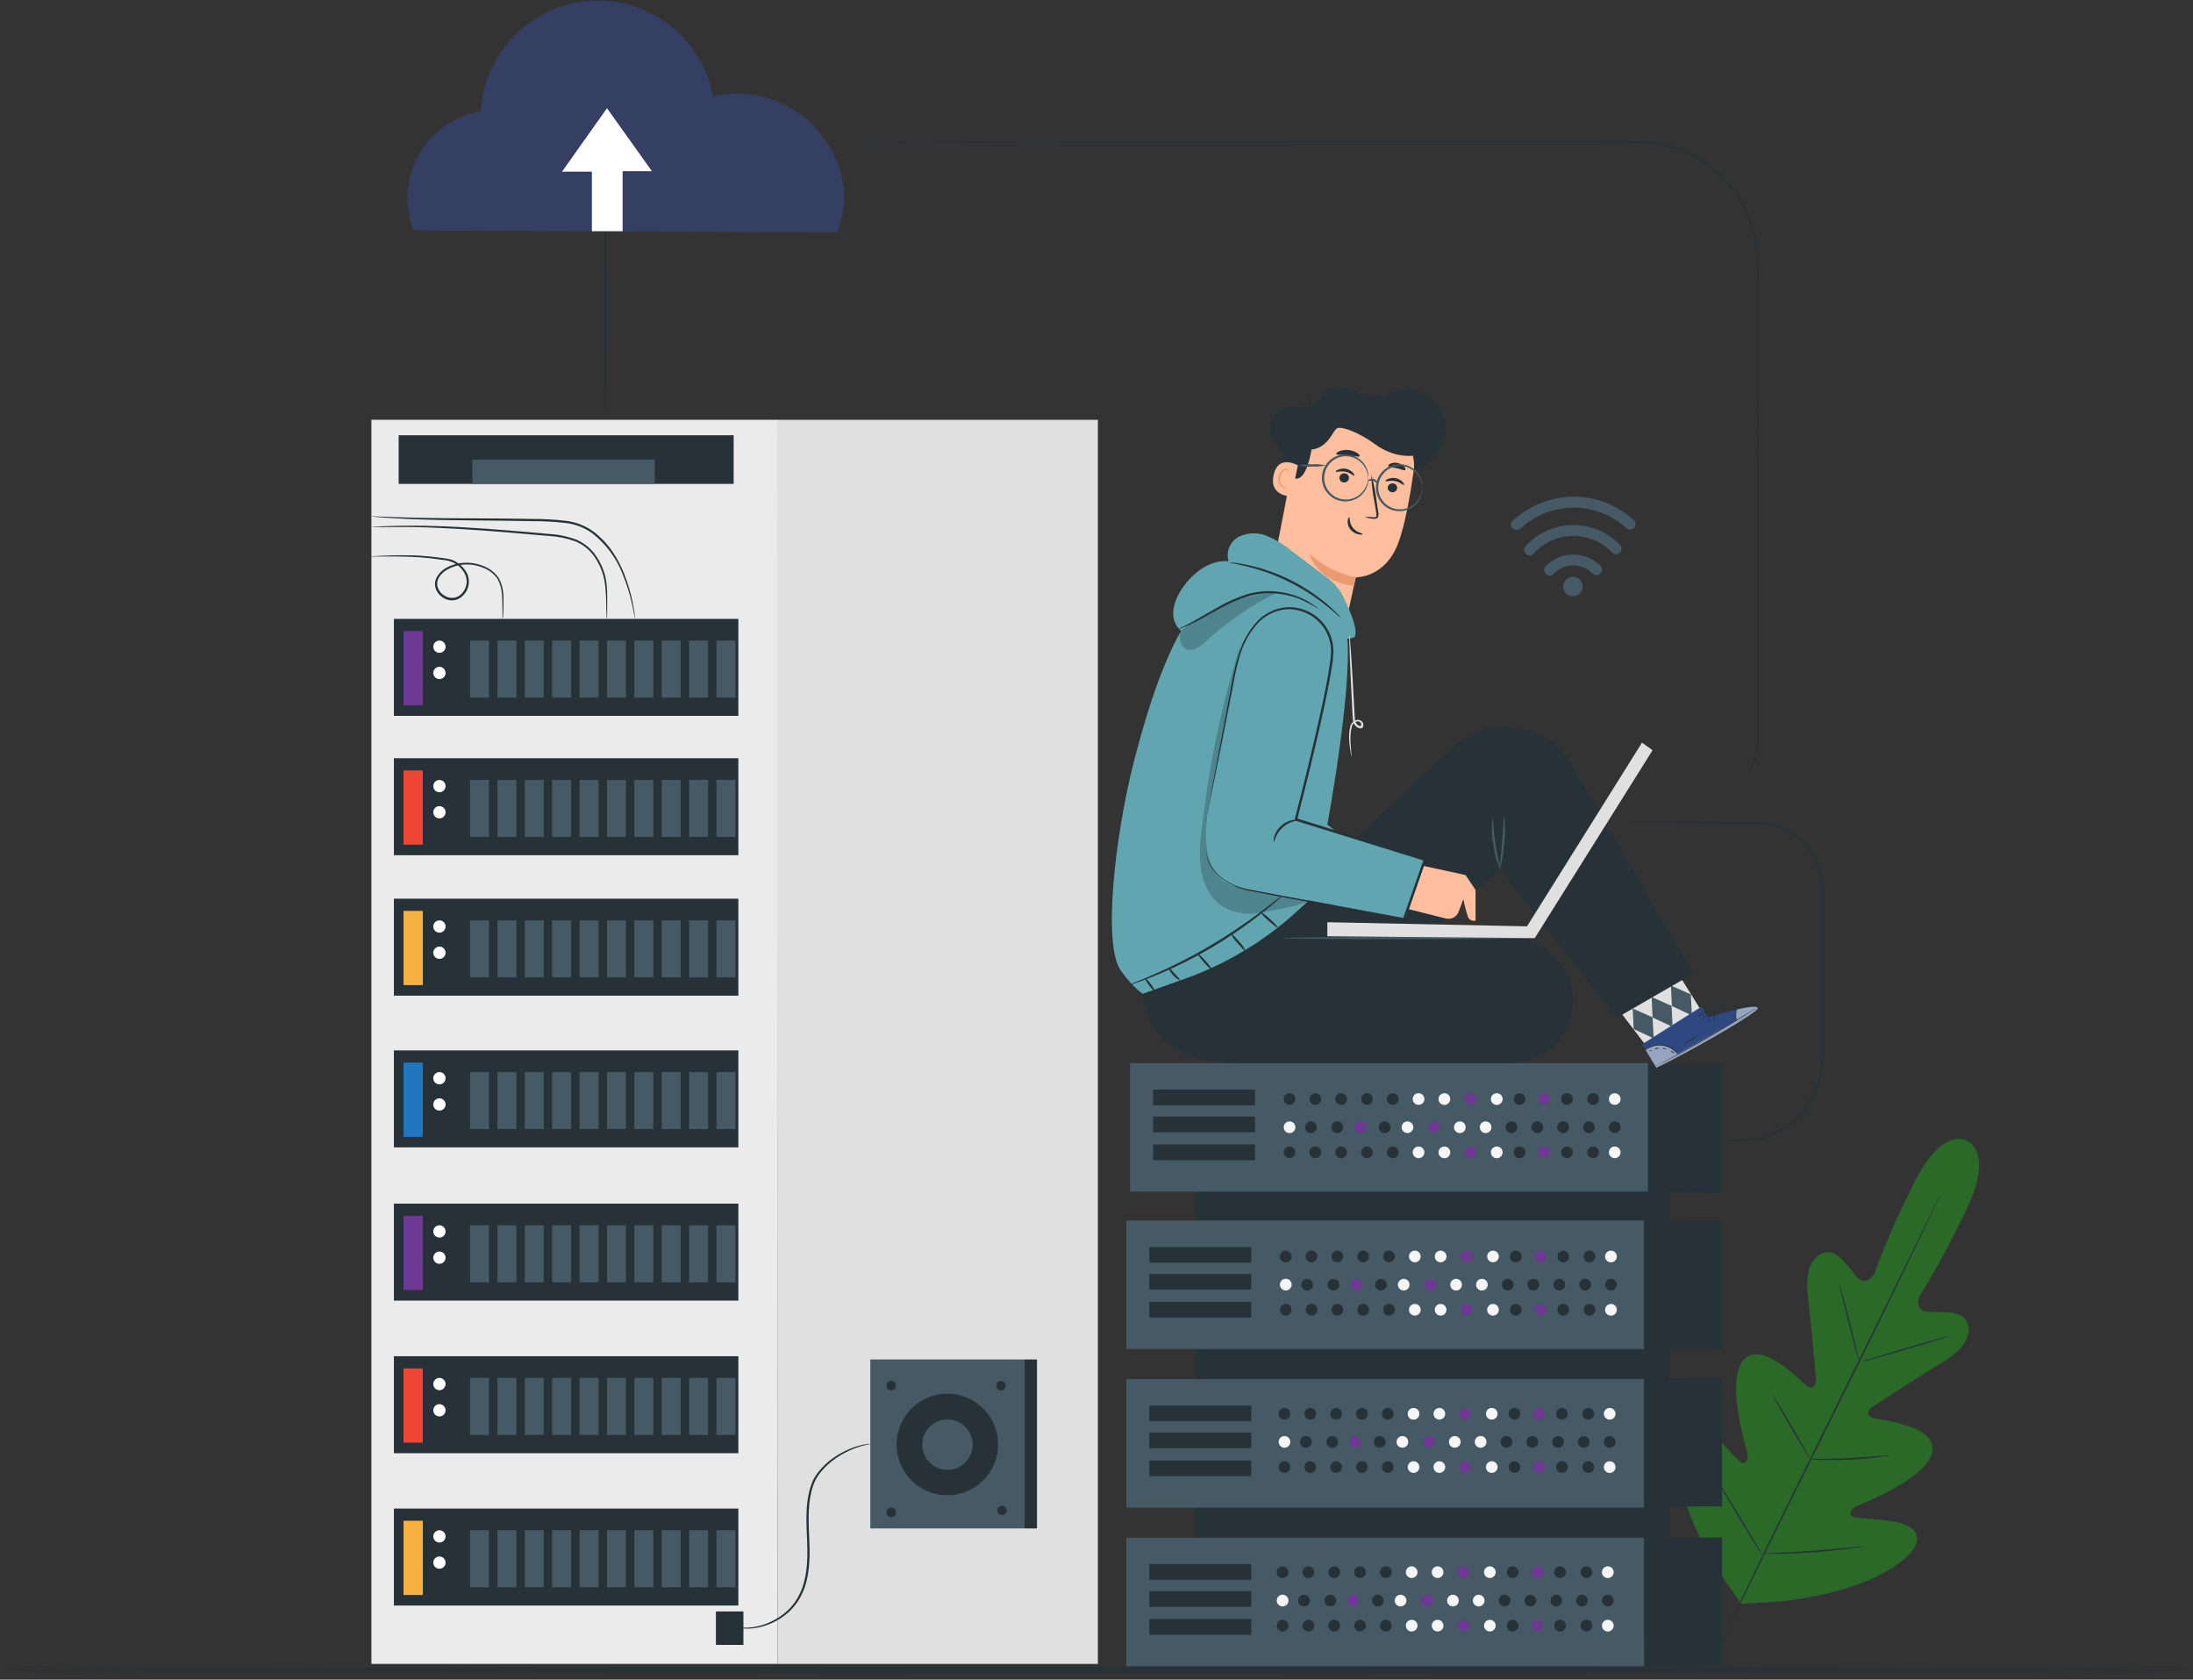<svg xmlns="http://www.w3.org/2000/svg" width="521" height="399" viewBox="0 0 521 399">
    <rect x="0" y="0" width="521" height="399" fill="#333333" stroke="none"/>
    <g fill="none">
        <path fill="#263238" d="M520.099 396.74c0 .4-116.378.742-259.992.742C116.493 397.482.1 397.14.1 396.74c0-.4 116.378-.743 260.008-.743s259.992.314 259.992.743z"/>
        <g>
            <path fill="#2A6927" d="M69.452 1.378S63.7-2.357 56.829 11.364c-6.87 13.721-9.436 21.67-9.436 21.67s-1.828 2.886-3.815.999c-1.987-1.888-4.674-7.07-8.069-6.072-3.395.999-4.574 4.903-3.865 10.595.71 5.693 1.808 18.225 1.898 19.354.09 1.128-.53 2.766-2.087 1.707-1.558-1.058-10.536-10.885-14.98-6.341-4.443 4.544.17 20.072.64 21.78.469 1.707.14 2.446-.67 2.876-.808.43-3.525-3.166-6.19-5.862-2.667-2.696-6.232-5.343-8.559-2.507C-.631 72.4-1.3 84.083 9.984 102.967l5.802 8.408 10.236-.659c21.82-2.726 30.628-10.435 31.437-13.98.808-3.545-3.496-4.754-7.26-5.203-3.765-.45-8.259-.37-8.419-1.268-.16-.9.22-1.618 1.848-2.297 1.627-.68 16.697-6.631 17.565-12.902.87-6.272-12.422-7.3-14.21-7.88-1.787-.579-.869-2.086.07-2.696.939-.609 11.494-7.47 16.417-10.415 4.923-2.946 7.31-6.211 5.992-9.577-1.318-3.365-7.15-2.137-9.836-2.556-2.687-.42-1.528-3.635-1.528-3.635s4.653-6.91 11.264-20.781c6.61-13.871 0-16.138 0-16.138" transform="translate(397.89 269.626)"/>
            <path fill="#263238" d="M63.29 13.681s0 .11-.13.3-.22.489-.389.858l-1.538 3.296c-1.338 2.856-3.305 6.99-5.752 12.073-4.893 10.166-11.773 24.156-19.433 39.585-7.66 15.429-14.57 29.42-19.513 39.555l-5.852 11.983-1.597 3.266-.43.839c-.09.19-.15.29-.15.29l.12-.3.39-.859 1.538-3.295c1.338-2.856 3.305-6.99 5.752-12.064 4.903-10.176 11.783-24.166 19.433-39.605 7.65-15.438 14.57-29.399 19.523-39.545l5.851-11.983c.69-1.408 1.219-2.507 1.598-3.266l.42-.838.16-.29z" transform="translate(397.89 269.626)"/>
            <path fill="#263238" d="M39.054 35.48c.109.221.196.452.26.69.16.45.36 1.108.599 1.927.48 1.628 1.078 3.895 1.698 6.401l1.557 6.441c.18.766.34 1.415.48 1.948.073.237.12.481.14.729-.116-.22-.206-.45-.27-.69-.16-.449-.36-1.108-.59-1.927-.459-1.628-.998-3.904-1.647-6.41-.65-2.507-1.178-4.704-1.598-6.432-.2-.769-.36-1.418-.49-1.947-.085-.234-.132-.48-.139-.73zM44.726 53.785c0-.09 4.594-1.538 10.316-3.235 5.722-1.698 10.375-2.996 10.406-2.906.03.09-4.594 1.538-10.316 3.235-5.722 1.698-10.376 3.046-10.406 2.906zM31.914 76.953c.25-.044.505-.06.759-.05h1.997c1.728 0 4.114 0 6.75-.16 2.637-.16 4.994-.31 6.741-.459l2.048-.17c.249-.026.5-.026.749 0-.238.088-.487.142-.74.16-.479.08-1.168.18-1.997.28-1.717.21-4.104.44-6.75.559-2.647.12-5.043.11-6.77.07-.87 0-1.569-.06-2.058-.1-.248-.008-.493-.052-.729-.13zM23.126 61.535c.164.165.302.353.41.559.25.38.589.928.998 1.608.84 1.368 1.997 3.265 3.206 5.362 1.208 2.097 2.337 3.995 3.115 5.423.39.699.7 1.268.91 1.657.13.196.227.412.289.64-.158-.174-.295-.365-.41-.57-.24-.37-.579-.919-.998-1.608-.84-1.358-1.997-3.255-3.206-5.362-1.208-2.107-2.337-3.995-3.115-5.423-.39-.689-.71-1.258-.92-1.657-.114-.2-.207-.41-.279-.63zM9.206 80.548c.208.216.383.461.519.73l1.298 2.046c1.079 1.748 2.546 4.164 4.154 6.85 1.608 2.687 3.056 5.124 4.075 6.901.489.839.888 1.548 1.208 2.107.156.254.29.522.4.8-.198-.225-.373-.47-.52-.73l-1.298-2.057c-1.079-1.738-2.547-4.154-4.154-6.84-1.608-2.687-3.046-5.123-4.075-6.9l-1.198-2.108c-.159-.254-.296-.521-.41-.799zM20.71 99.442c.329-.063.663-.09.998-.08l2.597-.12c2.197-.09 5.222-.23 8.568-.48 3.345-.249 6.35-.538 8.538-.768l2.586-.27c.33-.05.665-.07.999-.06-.302.098-.613.161-.929.19-.609.11-1.488.24-2.576.38-2.177.29-5.203.629-8.548.878-3.346.25-6.382.35-8.579.38h-2.596c-.354.017-.708 0-1.058-.05z" transform="translate(397.89 269.626)"/>
        </g>
        <g transform="translate(87.28)">
            <path fill="#263238" d="M56.531 98.363c-.14 0-.26-10.984-.26-24.615 0-13.631.12-24.606.26-24.606s.26 10.984.26 24.606c0 13.62-.12 24.615-.26 24.615zM196.737 265.242H309.291V388.73H196.737z"/>
            <path fill="#455A64" d="M180.3 289.937H303.339V320.465H180.3z"/>
            <path fill="#263238" d="M185.762 296.229H209.988V299.954H185.762zM185.762 302.64H209.988V306.365H185.762zM185.762 309.27H209.988V312.995H185.762zM219.575 298.475c.004.568-.335 1.081-.858 1.3-.524.22-1.127.1-1.529-.301-.4-.401-.52-1.005-.3-1.528.218-.524.732-.863 1.299-.859.764.006 1.383.624 1.388 1.388zM225.687 298.475c.004.568-.336 1.081-.859 1.3-.523.22-1.127.1-1.528-.301s-.52-1.005-.301-1.528c.219-.524.732-.863 1.3-.859.764.006 1.382.624 1.388 1.388zM231.838 298.475c0 .767-.621 1.389-1.388 1.389-.767 0-1.388-.622-1.388-1.389 0-.766.621-1.388 1.388-1.388.764.006 1.383.624 1.388 1.388zM237.97 298.475c0 .767-.622 1.389-1.389 1.389-.766 0-1.388-.622-1.388-1.389 0-.766.622-1.388 1.388-1.388.765.006 1.383.624 1.388 1.388zM285.493 298.475c0 .767-.621 1.389-1.388 1.389-.766 0-1.388-.622-1.388-1.389 0-.766.622-1.388 1.388-1.388.765.006 1.383.624 1.388 1.388zM291.745 298.475c0 .767-.622 1.389-1.388 1.389-.767 0-1.388-.622-1.388-1.389 0-.766.621-1.388 1.388-1.388.764.006 1.382.624 1.388 1.388zM244.101 298.475c0 .767-.621 1.389-1.388 1.389-.767 0-1.388-.622-1.388-1.389 0-.766.621-1.388 1.388-1.388.764.006 1.383.624 1.388 1.388zM274.22 298.475c0 .767-.622 1.389-1.389 1.389s-1.388-.622-1.388-1.389c0-.766.621-1.388 1.388-1.388.764.006 1.383.624 1.388 1.388z"/>
            <path fill="#F5F5F5" d="M250.232 298.475c0 .767-.621 1.389-1.388 1.389-.766 0-1.388-.622-1.388-1.389 0-.766.622-1.388 1.388-1.388.765.006 1.383.624 1.388 1.388zM256.364 298.475c0 .767-.622 1.389-1.388 1.389-.767 0-1.388-.622-1.388-1.389 0-.766.621-1.388 1.388-1.388.764.006 1.382.624 1.388 1.388zM268.807 298.475c0 .562-.339 1.068-.857 1.283-.519.215-1.116.096-1.513-.301-.397-.397-.516-.994-.3-1.513.214-.518.72-.857 1.282-.857.764.006 1.382.624 1.388 1.388zM296.838 298.475c.004.568-.335 1.081-.859 1.3-.523.22-1.127.1-1.528-.301s-.52-1.005-.301-1.528c.219-.524.732-.863 1.3-.859.764.006 1.382.624 1.388 1.388z"/>
            <path fill="#6F3895" d="M262.505 298.475c.004.567-.334 1.08-.856 1.3-.522.219-1.125.102-1.527-.297-.402-.4-.523-1.002-.307-1.525.216-.524.726-.866 1.292-.866.769 0 1.393.62 1.398 1.388zM280.061 298.475c0 .767-.621 1.389-1.388 1.389-.767 0-1.388-.622-1.388-1.389 0-.766.621-1.388 1.388-1.388.764.006 1.383.624 1.388 1.388z"/>
            <path fill="#263238" d="M294.052 305.176c-.004-.566.334-1.079.856-1.299.522-.22 1.125-.102 1.527.297.402.4.523 1.001.307 1.525-.216.523-.726.865-1.292.865-.769 0-1.393-.62-1.398-1.388zM287.92 305.176c-.004-.567.335-1.08.859-1.3.523-.218 1.127-.1 1.528.302.4.4.52 1.004.3 1.528-.218.523-.732.862-1.299.858-.766 0-1.388-.621-1.388-1.388zM281.789 305.176c0-.561.338-1.067.857-1.282.518-.215 1.115-.096 1.512.3.397.398.516.995.301 1.513-.215.519-.72.857-1.282.857-.767 0-1.388-.621-1.388-1.388zM275.617 305.176c0-.561.338-1.067.857-1.282.519-.215 1.116-.096 1.513.3.397.398.516.995.3 1.513-.214.519-.72.857-1.282.857-.368 0-.72-.146-.981-.406-.26-.26-.407-.614-.407-.982zM228.133 305.176c0-.561.338-1.067.857-1.282.519-.215 1.116-.096 1.513.3.397.398.515.995.3 1.513-.214.519-.72.857-1.282.857-.766 0-1.388-.621-1.388-1.388zM221.882 305.176c0-.561.338-1.067.857-1.282.518-.215 1.115-.096 1.512.3.397.398.516.995.301 1.513-.215.519-.72.857-1.282.857-.767 0-1.388-.621-1.388-1.388zM269.526 305.176c0-.561.338-1.067.857-1.282.518-.215 1.115-.096 1.512.3.397.398.516.995.301 1.513-.215.519-.72.857-1.282.857-.767 0-1.388-.621-1.388-1.388zM239.407 305.176c0-.561.339-1.067.857-1.282.52-.215 1.116-.096 1.513.3.397.398.516.995.301 1.513-.215.519-.721.857-1.282.857-.369 0-.722-.146-.982-.406s-.407-.614-.407-.982z"/>
            <path fill="#F5F5F5" d="M263.394 305.176c0-.561.338-1.067.857-1.282.519-.215 1.116-.096 1.513.3.397.398.516.995.3 1.513-.214.519-.72.857-1.282.857-.766 0-1.388-.621-1.388-1.388zM257.263 305.176c.005-.766.631-1.383 1.398-1.378.766.006 1.383.632 1.378 1.398-.006.767-.632 1.384-1.398 1.378-.368-.002-.72-.151-.979-.413-.258-.263-.402-.617-.4-.985zM244.82 305.176c0-.561.338-1.067.857-1.282.519-.215 1.116-.096 1.513.3.397.398.515.995.3 1.513-.214.519-.72.857-1.282.857-.767 0-1.388-.621-1.388-1.388zM216.789 305.176c-.004-.566.334-1.079.856-1.299.522-.22 1.125-.102 1.527.297.402.4.523 1.001.308 1.525-.216.523-.727.865-1.293.865-.768 0-1.393-.62-1.398-1.388z"/>
            <path fill="#6F3895" d="M251.131 305.176c0-.561.338-1.067.857-1.282.519-.215 1.116-.096 1.513.3.397.398.516.995.3 1.513-.214.519-.72.857-1.282.857-.766 0-1.388-.621-1.388-1.388zM233.566 305.176c-.004-.567.335-1.08.858-1.3.523-.218 1.127-.1 1.528.302.401.4.52 1.004.301 1.528-.219.523-.732.862-1.3.858-.766 0-1.387-.621-1.387-1.388z"/>
            <circle cx="218.187" cy="311.138" r="1.388" fill="#263238"/>
            <circle cx="224.318" cy="311.138" r="1.388" fill="#263238"/>
            <circle cx="230.45" cy="311.138" r="1.388" fill="#263238"/>
            <circle cx="236.581" cy="311.138" r="1.388" fill="#263238"/>
            <circle cx="284.105" cy="311.138" r="1.388" fill="#263238"/>
            <circle cx="290.357" cy="311.138" r="1.388" fill="#263238"/>
            <circle cx="242.713" cy="311.138" r="1.388" fill="#263238"/>
            <path fill="#263238" d="M274.22 311.138c0 .766-.622 1.388-1.389 1.388s-1.388-.622-1.388-1.388c0-.767.621-1.388 1.388-1.388.767 0 1.388.621 1.388 1.388z"/>
            <circle cx="248.844" cy="311.138" r="1.388" fill="#F5F5F5"/>
            <path fill="#F5F5F5" d="M256.364 311.138c0 .766-.622 1.388-1.388 1.388-.767 0-1.388-.622-1.388-1.388 0-.767.621-1.388 1.388-1.388.766 0 1.388.621 1.388 1.388z"/>
            <circle cx="267.419" cy="311.138" r="1.388" fill="#F5F5F5"/>
            <path fill="#F5F5F5" d="M296.838 311.138c.004.567-.335 1.08-.859 1.3-.523.218-1.127.1-1.528-.302-.401-.4-.52-1.004-.301-1.528.219-.523.732-.862 1.3-.858.766 0 1.388.621 1.388 1.388z"/>
            <circle cx="261.107" cy="311.138" r="1.388" fill="#6F3895"/>
            <circle cx="278.673" cy="311.138" r="1.388" fill="#6F3895"/>
            <path fill="#455A64" d="M180.3 327.615H303.339V358.143H180.3z"/>
            <path fill="#263238" d="M219.265 335.844c0 .766-.621 1.388-1.388 1.388-.766 0-1.388-.622-1.388-1.388 0-.767.622-1.389 1.388-1.389.767 0 1.388.622 1.388 1.389zM225.397 335.844c0 .766-.622 1.388-1.388 1.388-.767 0-1.388-.622-1.388-1.388 0-.767.621-1.389 1.388-1.389.766 0 1.388.622 1.388 1.389zM231.528 335.844c0 .766-.621 1.388-1.388 1.388-.766 0-1.388-.622-1.388-1.388 0-.767.622-1.389 1.388-1.389.767 0 1.388.622 1.388 1.389zM237.67 335.844c.004.566-.334 1.079-.856 1.298-.522.22-1.125.103-1.527-.296-.402-.4-.524-1.001-.308-1.525.216-.524.726-.866 1.293-.866.768 0 1.392.62 1.398 1.389zM285.184 335.844c0 .766-.622 1.388-1.388 1.388-.767 0-1.388-.622-1.388-1.388 0-.767.621-1.389 1.388-1.389.766 0 1.388.622 1.388 1.389zM291.445 335.844c.004.566-.334 1.079-.856 1.298-.522.22-1.125.103-1.527-.296-.402-.4-.523-1.001-.307-1.525.215-.524.726-.866 1.292-.866.768 0 1.393.62 1.398 1.389zM243.801 335.844c.004.566-.334 1.079-.856 1.298-.522.22-1.125.103-1.527-.296-.402-.4-.523-1.001-.307-1.525.216-.524.726-.866 1.292-.866.769 0 1.393.62 1.398 1.389zM273.92 335.844c.004.566-.334 1.079-.857 1.298-.522.22-1.125.103-1.526-.296-.402-.4-.524-1.001-.308-1.525.216-.524.726-.866 1.292-.866.769 0 1.393.62 1.399 1.389z"/>
            <path fill="#F5F5F5" d="M249.933 335.844c.004.567-.335 1.08-.859 1.3-.523.218-1.127.1-1.528-.302-.4-.401-.52-1.005-.3-1.528.218-.523.732-.863 1.299-.859.368 0 .721.147.981.407s.407.613.407.982zM256.064 335.844c0 .766-.621 1.388-1.388 1.388-.766 0-1.388-.622-1.388-1.388 0-.767.622-1.389 1.388-1.389.767 0 1.388.622 1.388 1.389zM268.507 335.844c0 .766-.621 1.388-1.388 1.388-.767 0-1.388-.622-1.388-1.388 0-.767.621-1.389 1.388-1.389.767 0 1.388.622 1.388 1.389zM296.528 335.844c0 .766-.621 1.388-1.388 1.388-.767 0-1.388-.622-1.388-1.388 0-.767.621-1.389 1.388-1.389.767 0 1.388.622 1.388 1.389z"/>
            <path fill="#6F3895" d="M262.196 335.844c0 .766-.622 1.388-1.388 1.388-.767 0-1.388-.622-1.388-1.388 0-.767.621-1.389 1.388-1.389.766 0 1.388.622 1.388 1.389zM279.751 335.844c0 .766-.621 1.388-1.388 1.388-.766 0-1.388-.622-1.388-1.388 0-.767.622-1.389 1.388-1.389.767 0 1.388.622 1.388 1.389z"/>
            <path fill="#263238" d="M293.752 342.524c0-.766.621-1.388 1.388-1.388.767 0 1.388.622 1.388 1.388 0 .767-.621 1.388-1.388 1.388-.767 0-1.388-.621-1.388-1.388zM287.6 342.524c0-.766.622-1.388 1.389-1.388.766 0 1.388.622 1.388 1.388 0 .767-.622 1.388-1.388 1.388-.767 0-1.388-.621-1.388-1.388zM281.489 342.524c0-.561.338-1.067.857-1.282.519-.215 1.116-.096 1.513.3.397.398.515.995.3 1.513-.214.52-.72.857-1.282.857-.766 0-1.388-.621-1.388-1.388zM275.348 342.524c-.004-.566.334-1.079.856-1.298.522-.22 1.125-.103 1.527.296.402.4.523 1.001.307 1.525-.216.524-.726.865-1.292.865-.769 0-1.393-.62-1.398-1.388zM227.834 342.524c0-.561.338-1.067.856-1.282.52-.215 1.116-.096 1.513.3.397.398.516.995.301 1.513-.215.52-.72.857-1.282.857-.767 0-1.388-.621-1.388-1.388zM221.572 342.524c-.004-.566.334-1.079.856-1.298.522-.22 1.125-.103 1.527.296.402.4.524 1.001.308 1.525-.216.524-.726.865-1.293.865-.768 0-1.392-.62-1.398-1.388zM269.216 342.524c-.004-.566.334-1.079.856-1.298.522-.22 1.125-.103 1.527.296.402.4.524 1.001.308 1.525-.216.524-.726.865-1.293.865-.768 0-1.392-.62-1.398-1.388zM239.098 342.524c-.004-.566.334-1.079.856-1.298.522-.22 1.125-.103 1.527.296.402.4.523 1.001.308 1.525-.216.524-.727.865-1.293.865-.768 0-1.393-.62-1.398-1.388z"/>
            <path fill="#F5F5F5" d="M263.085 342.524c-.004-.567.335-1.08.858-1.3.523-.218 1.127-.1 1.528.302.401.4.52 1.005.301 1.528-.219.523-.732.862-1.3.858-.766 0-1.387-.621-1.387-1.388zM256.953 342.524c0-.766.622-1.388 1.388-1.388.767 0 1.388.622 1.388 1.388 0 .767-.621 1.388-1.388 1.388-.766 0-1.388-.621-1.388-1.388zM244.51 342.524c0-.766.622-1.388 1.388-1.388.767 0 1.389.622 1.389 1.388 0 .767-.622 1.388-1.389 1.388-.766 0-1.388-.621-1.388-1.388zM216.49 342.524c0-.766.62-1.388 1.387-1.388s1.388.622 1.388 1.388c0 .767-.621 1.388-1.388 1.388-.766 0-1.388-.621-1.388-1.388z"/>
            <path fill="#6F3895" d="M250.822 342.524c0-.766.621-1.388 1.388-1.388.766 0 1.388.622 1.388 1.388 0 .767-.622 1.388-1.388 1.388-.767 0-1.388-.621-1.388-1.388zM233.266 342.524c0-.766.621-1.388 1.388-1.388.767 0 1.388.622 1.388 1.388 0 .767-.621 1.388-1.388 1.388-.767 0-1.388-.621-1.388-1.388z"/>
            <circle cx="217.877" cy="348.506" r="1.388" fill="#263238"/>
            <circle cx="224.009" cy="348.506" r="1.388" fill="#263238"/>
            <circle cx="230.14" cy="348.506" r="1.388" fill="#263238"/>
            <circle cx="236.272" cy="348.506" r="1.388" fill="#263238"/>
            <circle cx="283.796" cy="348.506" r="1.388" fill="#263238"/>
            <circle cx="290.047" cy="348.506" r="1.388" fill="#263238"/>
            <circle cx="242.403" cy="348.506" r="1.388" fill="#263238"/>
            <circle cx="272.521" cy="348.506" r="1.388" fill="#263238"/>
            <circle cx="248.545" cy="348.506" r="1.388" fill="#F5F5F5"/>
            <circle cx="254.676" cy="348.506" r="1.388" fill="#F5F5F5"/>
            <circle cx="267.119" cy="348.506" r="1.388" fill="#F5F5F5"/>
            <path fill="#F5F5F5" d="M296.528 348.516c0 .767-.621 1.388-1.388 1.388-.767 0-1.388-.621-1.388-1.388 0-.767.621-1.388 1.388-1.388.767 0 1.388.621 1.388 1.388z"/>
            <circle cx="260.808" cy="348.506" r="1.388" fill="#6F3895"/>
            <circle cx="278.363" cy="348.506" r="1.388" fill="#6F3895"/>
            <path fill="#263238" d="M185.762 333.896H209.988V337.621H185.762zM185.762 340.307H209.988V344.032H185.762zM185.762 346.938H209.988V350.663H185.762z"/>
            <path fill="#455A64" d="M180.3 365.283H303.339V395.811H180.3z"/>
            <path fill="#263238" d="M185.762 371.564H209.988V375.289H185.762zM185.762 377.985H209.988V381.71H185.762zM185.762 384.616H209.988V388.341H185.762zM218.826 373.481c0 .772-.626 1.398-1.398 1.398-.772 0-1.398-.626-1.398-1.398 0-.772.626-1.398 1.398-1.398.772 0 1.398.626 1.398 1.398zM224.958 373.481c0 .772-.626 1.398-1.398 1.398-.773 0-1.399-.626-1.399-1.398 0-.772.626-1.398 1.399-1.398.772 0 1.398.626 1.398 1.398zM231.089 373.481c0 .567-.342 1.077-.865 1.293-.524.216-1.126.094-1.525-.308-.4-.402-.516-1.005-.297-1.527.22-.522.733-.86 1.299-.856.768.006 1.388.63 1.388 1.398zM237.22 373.481c-.005.766-.629 1.382-1.394 1.378-.765-.003-1.383-.626-1.382-1.391.002-.765.623-1.385 1.388-1.385.37 0 .725.148.986.41.26.263.405.618.403.988zM284.745 373.481c0 .567-.342 1.077-.866 1.293-.524.216-1.126.094-1.525-.308s-.516-1.005-.296-1.527c.22-.522.732-.86 1.298-.856.769.006 1.389.63 1.389 1.398zM290.996 373.481c-.006.766-.63 1.382-1.395 1.378-.765-.003-1.383-.626-1.381-1.391.002-.765.622-1.385 1.388-1.385.37 0 .724.148.985.41.26.263.405.618.403.988zM243.352 373.481c-.005.766-.63 1.382-1.395 1.378-.765-.003-1.383-.626-1.381-1.391.002-.765.623-1.385 1.388-1.385.37 0 .724.148.985.41.26.263.406.618.403.988zM273.47 373.481c-.005.766-.63 1.382-1.395 1.378-.765-.003-1.383-.626-1.38-1.391 0-.765.622-1.385 1.387-1.385.37 0 .725.148.985.41.26.263.406.618.403.988z"/>
            <path fill="#F5F5F5" d="M249.483 373.481c-.005.766-.629 1.382-1.394 1.378-.765-.003-1.383-.626-1.382-1.391.002-.765.623-1.385 1.388-1.385.37 0 .725.148.985.41.261.263.406.618.403.988zM255.645 373.481c-.006.766-.63 1.382-1.395 1.378-.765-.003-1.383-.626-1.381-1.391.002-.765.623-1.385 1.388-1.385.37 0 .724.148.985.41.26.263.406.618.403.988zM268.058 373.481c-.006.766-.63 1.382-1.395 1.378-.765-.003-1.383-.626-1.381-1.391.001-.765.622-1.385 1.388-1.385.37 0 .724.148.985.41.26.263.405.618.403.988zM296.089 373.481c0 .772-.626 1.398-1.398 1.398-.772 0-1.398-.626-1.398-1.398 0-.772.626-1.398 1.398-1.398.772 0 1.398.626 1.398 1.398z"/>
            <path fill="#6F3895" d="M261.746 373.481c-.005.766-.629 1.382-1.394 1.378-.766-.003-1.383-.626-1.382-1.391.002-.765.623-1.385 1.388-1.385.37 0 .725.148.985.41.261.263.406.618.403.988zM279.312 373.481c0 .567-.342 1.077-.865 1.293-.524.216-1.126.094-1.525-.308-.4-.402-.516-1.005-.297-1.527.22-.522.733-.86 1.299-.856.768.006 1.388.63 1.388 1.398z"/>
            <path fill="#263238" d="M293.303 380.212c0-.566.341-1.077.865-1.293.524-.215 1.126-.094 1.525.308s.516 1.005.296 1.527c-.22.522-.732.86-1.298.856-.769-.006-1.388-.63-1.388-1.398zM287.171 380.212c.006-.765.63-1.382 1.395-1.378.765.004 1.383.626 1.381 1.391-.002.766-.622 1.385-1.388 1.385-.37 0-.724-.148-.985-.41-.26-.263-.406-.618-.403-.988zM281.04 380.212c.005-.765.63-1.382 1.394-1.378.766.004 1.384.626 1.382 1.391-.002.766-.623 1.385-1.388 1.385-.37 0-.725-.148-.985-.41-.26-.263-.406-.618-.403-.988zM274.908 380.212c.006-.765.63-1.382 1.395-1.378.765.004 1.383.626 1.381 1.391-.002.766-.622 1.385-1.388 1.385-.37 0-.724-.148-.985-.41-.26-.263-.405-.618-.403-.988zM227.384 380.212c.006-.765.63-1.382 1.395-1.378.765.004 1.383.626 1.381 1.391-.002.766-.622 1.385-1.388 1.385-.37 0-.724-.148-.985-.41-.26-.263-.405-.618-.403-.988zM221.133 380.212c.005-.765.63-1.382 1.395-1.378.765.004 1.383.626 1.381 1.391-.002.766-.623 1.385-1.388 1.385-.37 0-.725-.148-.985-.41-.26-.263-.406-.618-.403-.988zM268.777 380.212c.005-.765.63-1.382 1.394-1.378.766.004 1.384.626 1.382 1.391-.002.766-.623 1.385-1.388 1.385-.37 0-.725-.148-.985-.41-.26-.263-.406-.618-.403-.988zM238.669 380.212c.005-.765.629-1.382 1.394-1.378.765.004 1.383.626 1.382 1.391-.002.766-.623 1.385-1.388 1.385-.37 0-.725-.148-.985-.41-.261-.263-.406-.618-.403-.988z"/>
            <path fill="#F5F5F5" d="M262.635 380.212c.006-.765.63-1.382 1.395-1.378.765.004 1.383.626 1.381 1.391-.001.766-.622 1.385-1.388 1.385-.37 0-.724-.148-.985-.41-.26-.263-.405-.618-.403-.988zM256.514 380.212c.005-.765.63-1.382 1.394-1.378.766.004 1.384.626 1.382 1.391-.002.766-.623 1.385-1.388 1.385-.37 0-.725-.148-.985-.41-.26-.263-.406-.618-.403-.988zM244.071 380.212c.006-.765.63-1.382 1.395-1.378.765.004 1.383.626 1.381 1.391-.002.766-.623 1.385-1.388 1.385-.37 0-.724-.148-.985-.41-.26-.263-.406-.618-.403-.988zM216.04 380.212c0-.566.342-1.077.865-1.293.524-.215 1.126-.094 1.525.308.4.402.516 1.005.297 1.527-.22.522-.733.86-1.299.856-.768-.006-1.388-.63-1.388-1.398z"/>
            <path fill="#6F3895" d="M250.372 380.212c0-.772.626-1.398 1.398-1.398.772 0 1.398.626 1.398 1.398 0 .772-.626 1.398-1.398 1.398-.772 0-1.398-.626-1.398-1.398zM232.817 380.212c.005-.765.629-1.382 1.394-1.378.766.004 1.384.626 1.382 1.391-.002.766-.623 1.385-1.388 1.385-.37 0-.725-.148-.985-.41-.261-.263-.406-.618-.403-.988z"/>
            <path fill="#263238" d="M218.826 386.174c.004.566-.334 1.079-.856 1.298-.522.22-1.125.103-1.527-.296-.402-.4-.523-1.001-.308-1.525.216-.524.727-.865 1.293-.865.768 0 1.393.62 1.398 1.388zM224.958 386.174c.004.566-.334 1.079-.857 1.298-.522.22-1.125.103-1.526-.296-.402-.4-.524-1.001-.308-1.525.216-.524.726-.865 1.293-.865.768 0 1.392.62 1.398 1.388zM231.089 386.174c.004.567-.335 1.08-.858 1.3-.524.218-1.127.1-1.529-.302-.4-.4-.52-1.005-.3-1.528.218-.523.732-.862 1.299-.858.767 0 1.388.621 1.388 1.388zM237.22 386.174c0 .766-.62 1.388-1.388 1.388-.766 0-1.388-.622-1.388-1.388 0-.767.622-1.388 1.388-1.388.767 0 1.389.621 1.389 1.388zM284.745 386.174c.004.567-.336 1.08-.859 1.3-.523.218-1.127.1-1.528-.302-.401-.4-.52-1.005-.301-1.528.219-.523.732-.862 1.3-.858.766 0 1.388.621 1.388 1.388zM290.996 386.174c0 .766-.622 1.388-1.388 1.388-.767 0-1.388-.622-1.388-1.388 0-.767.621-1.388 1.388-1.388.766 0 1.388.621 1.388 1.388zM243.352 386.174c0 .766-.621 1.388-1.388 1.388-.767 0-1.388-.622-1.388-1.388 0-.767.621-1.388 1.388-1.388.767 0 1.388.621 1.388 1.388zM273.47 386.174c0 .766-.621 1.388-1.388 1.388-.767 0-1.388-.622-1.388-1.388 0-.767.621-1.388 1.388-1.388.767 0 1.388.621 1.388 1.388z"/>
            <path fill="#F5F5F5" d="M249.483 386.174c0 .766-.621 1.388-1.388 1.388-.766 0-1.388-.622-1.388-1.388 0-.767.622-1.388 1.388-1.388.767 0 1.388.621 1.388 1.388zM255.645 386.174c0 .766-.622 1.388-1.388 1.388-.767 0-1.388-.622-1.388-1.388 0-.767.621-1.388 1.388-1.388.766 0 1.388.621 1.388 1.388zM268.058 386.174c0 .766-.622 1.388-1.388 1.388-.767 0-1.388-.622-1.388-1.388 0-.767.621-1.388 1.388-1.388.766 0 1.388.621 1.388 1.388zM296.089 386.174c.004.566-.334 1.079-.856 1.298-.522.22-1.125.103-1.527-.296-.402-.4-.524-1.001-.308-1.525.216-.524.726-.865 1.293-.865.768 0 1.392.62 1.398 1.388z"/>
            <path fill="#6F3895" d="M261.746 386.174c0 .561-.338 1.067-.856 1.282-.52.215-1.116.096-1.513-.3-.397-.398-.516-.995-.301-1.514.215-.518.721-.856 1.282-.856.767 0 1.388.621 1.388 1.388zM279.312 386.174c.004.567-.335 1.08-.858 1.3-.524.218-1.127.1-1.529-.302-.4-.4-.52-1.005-.3-1.528.218-.523.732-.862 1.299-.858.368 0 .721.146.982.406.26.26.406.614.406.982z"/>
            <path fill="#263238" d="M321.833 320.415L303.339 320.465 303.339 289.937 321.833 289.887zM321.833 283.297L303.339 283.346 303.339 252.829 321.833 252.779zM321.833 357.853L303.339 357.903 303.339 327.375 321.833 327.325zM321.833 395.76L303.339 395.81 303.339 365.283 321.833 365.233z"/>
            <path fill="#455A64" d="M181.198 252.539H304.237V283.067H181.198z"/>
            <path fill="#263238" d="M186.661 258.831H210.887V262.556H186.661zM186.661 265.242H210.887V268.967H186.661zM186.661 271.872H210.887V275.597H186.661zM220.464 261.077c0 .767-.622 1.388-1.388 1.388-.767 0-1.388-.621-1.388-1.388 0-.766.621-1.388 1.388-1.388.764.006 1.382.624 1.388 1.388zM226.595 261.077c0 .767-.621 1.388-1.388 1.388-.766 0-1.388-.621-1.388-1.388 0-.766.622-1.388 1.388-1.388.765.006 1.383.624 1.388 1.388zM232.727 261.077c0 .767-.622 1.388-1.388 1.388-.767 0-1.388-.621-1.388-1.388 0-.766.621-1.388 1.388-1.388.764.006 1.382.624 1.388 1.388zM238.858 261.077c0 .562-.338 1.068-.857 1.283-.518.215-1.115.096-1.512-.301s-.516-.994-.301-1.513c.215-.518.72-.857 1.282-.857.765.006 1.383.624 1.388 1.388zM286.382 261.077c0 .767-.621 1.388-1.388 1.388-.766 0-1.388-.621-1.388-1.388 0-.766.622-1.388 1.388-1.388.765.006 1.383.624 1.388 1.388zM292.594 261.077c0 .767-.622 1.388-1.388 1.388-.767 0-1.389-.621-1.389-1.388 0-.766.622-1.388 1.389-1.388.764.006 1.382.624 1.388 1.388zM244.99 261.077c0 .767-.622 1.388-1.388 1.388-.767 0-1.388-.621-1.388-1.388 0-.766.621-1.388 1.388-1.388.764.006 1.382.624 1.388 1.388zM275.108 261.077c0 .767-.622 1.388-1.388 1.388-.767 0-1.388-.621-1.388-1.388 0-.766.621-1.388 1.388-1.388.764.006 1.382.624 1.388 1.388z"/>
            <path fill="#F5F5F5" d="M251.121 261.077c0 .767-.621 1.388-1.388 1.388-.766 0-1.388-.621-1.388-1.388 0-.766.622-1.388 1.388-1.388.764.006 1.383.624 1.388 1.388zM257.263 261.077c.004.567-.334 1.08-.856 1.3-.522.219-1.125.102-1.527-.298-.402-.399-.524-1-.308-1.524.216-.524.726-.866 1.293-.866.768 0 1.392.62 1.398 1.388zM269.705 261.077c.004.567-.334 1.08-.856 1.3-.522.219-1.125.102-1.527-.298-.402-.399-.523-1-.307-1.524.216-.524.726-.866 1.292-.866.769 0 1.393.62 1.398 1.388zM297.726 261.077c0 .767-.621 1.388-1.388 1.388-.766 0-1.388-.621-1.388-1.388 0-.766.622-1.388 1.388-1.388.765.006 1.383.624 1.388 1.388z"/>
            <path fill="#6F3895" d="M263.394 261.077c.004.568-.335 1.081-.858 1.3-.524.219-1.127.1-1.528-.301-.402-.401-.52-1.005-.302-1.528.22-.524.733-.863 1.3-.859.764.006 1.383.624 1.388 1.388zM280.95 261.077c0 .767-.622 1.388-1.388 1.388-.767 0-1.388-.621-1.388-1.388 0-.766.621-1.388 1.388-1.388.764.006 1.382.624 1.388 1.388z"/>
            <path fill="#263238" d="M294.95 267.778c0-.767.622-1.388 1.388-1.388.767 0 1.388.621 1.388 1.388 0 .767-.621 1.388-1.388 1.388-.766 0-1.388-.621-1.388-1.388zM288.809 267.778c-.004-.566.334-1.08.856-1.299.522-.22 1.125-.102 1.527.297.402.399.523 1.001.308 1.525-.216.523-.727.865-1.293.865-.768 0-1.393-.62-1.398-1.388zM282.677 267.778c-.004-.566.334-1.08.856-1.299.523-.22 1.126-.102 1.527.297.402.399.524 1.001.308 1.525-.216.523-.726.865-1.293.865-.768 0-1.392-.62-1.398-1.388zM276.546 267.778c-.004-.567.335-1.08.858-1.3.524-.219 1.127-.1 1.529.302.4.4.52 1.004.3 1.528-.218.523-.732.862-1.299.858-.767 0-1.388-.621-1.388-1.388zM229.022 267.778c-.004-.567.335-1.08.858-1.3.524-.219 1.127-.1 1.529.302.4.4.52 1.004.3 1.528-.218.523-.732.862-1.299.858-.767 0-1.388-.621-1.388-1.388zM222.77 267.778c0-.767.622-1.388 1.389-1.388.766 0 1.388.621 1.388 1.388 0 .767-.622 1.388-1.388 1.388-.767 0-1.388-.621-1.388-1.388zM270.414 267.778c0-.767.622-1.388 1.388-1.388.767 0 1.389.621 1.389 1.388 0 .767-.622 1.388-1.389 1.388-.766 0-1.388-.621-1.388-1.388zM240.296 267.778c0-.767.622-1.388 1.388-1.388.767 0 1.388.621 1.388 1.388 0 .767-.621 1.388-1.388 1.388-.766 0-1.388-.621-1.388-1.388z"/>
            <path fill="#F5F5F5" d="M264.283 267.778c0-.767.621-1.388 1.388-1.388.767 0 1.388.621 1.388 1.388 0 .767-.621 1.388-1.388 1.388-.767 0-1.388-.621-1.388-1.388zM258.151 267.778c0-.767.622-1.388 1.389-1.388.766 0 1.388.621 1.388 1.388 0 .767-.622 1.388-1.388 1.388-.767 0-1.389-.621-1.389-1.388zM245.709 267.778c0-.767.621-1.388 1.388-1.388.766 0 1.388.621 1.388 1.388 0 .767-.622 1.388-1.388 1.388-.767 0-1.388-.621-1.388-1.388zM217.698 267.778c0-.767.621-1.388 1.388-1.388.766 0 1.388.621 1.388 1.388 0 .767-.622 1.388-1.388 1.388-.767 0-1.388-.621-1.388-1.388z"/>
            <path fill="#6F3895" d="M252.02 267.778c0-.767.621-1.388 1.388-1.388.767 0 1.388.621 1.388 1.388 0 .767-.621 1.388-1.388 1.388-.767 0-1.388-.621-1.388-1.388zM234.454 267.778c-.004-.566.334-1.08.856-1.299.523-.22 1.126-.102 1.527.297.402.399.524 1.001.308 1.525-.216.523-.726.865-1.293.865-.768 0-1.392-.62-1.398-1.388z"/>
            <path fill="#263238" d="M220.464 273.74c0 .766-.622 1.388-1.388 1.388-.767 0-1.388-.622-1.388-1.388 0-.767.621-1.388 1.388-1.388.766 0 1.388.621 1.388 1.388zM226.595 273.74c0 .766-.621 1.388-1.388 1.388-.766 0-1.388-.622-1.388-1.388 0-.767.622-1.388 1.388-1.388.767 0 1.388.621 1.388 1.388zM232.727 273.74c0 .766-.622 1.388-1.388 1.388-.767 0-1.388-.622-1.388-1.388 0-.767.621-1.388 1.388-1.388.766 0 1.388.621 1.388 1.388zM238.858 273.74c0 .561-.338 1.067-.857 1.282-.518.215-1.115.096-1.512-.3-.397-.398-.516-.995-.301-1.513.215-.52.72-.857 1.282-.857.767 0 1.388.621 1.388 1.388zM286.382 273.74c0 .766-.621 1.388-1.388 1.388-.766 0-1.388-.622-1.388-1.388 0-.767.622-1.388 1.388-1.388.767 0 1.388.621 1.388 1.388zM292.594 273.74c0 .766-.622 1.388-1.388 1.388-.767 0-1.389-.622-1.389-1.388 0-.767.622-1.388 1.389-1.388.766 0 1.388.621 1.388 1.388zM244.99 273.74c0 .766-.622 1.388-1.388 1.388-.767 0-1.388-.622-1.388-1.388 0-.767.621-1.388 1.388-1.388.766 0 1.388.621 1.388 1.388zM275.108 273.74c0 .766-.622 1.388-1.388 1.388-.767 0-1.388-.622-1.388-1.388 0-.767.621-1.388 1.388-1.388.766 0 1.388.621 1.388 1.388z"/>
            <path fill="#F5F5F5" d="M251.121 273.74c0 .766-.621 1.388-1.388 1.388-.766 0-1.388-.622-1.388-1.388 0-.767.622-1.388 1.388-1.388.767 0 1.388.621 1.388 1.388zM257.263 273.74c.004.566-.334 1.079-.856 1.299-.522.22-1.125.102-1.527-.297-.402-.4-.524-1.001-.308-1.525.216-.524.726-.865 1.293-.865.768 0 1.392.62 1.398 1.388zM269.705 273.74c.004.566-.334 1.079-.856 1.299-.522.22-1.125.102-1.527-.297-.402-.4-.523-1.001-.307-1.525.216-.524.726-.865 1.292-.865.769 0 1.393.62 1.398 1.388zM297.726 273.74c0 .766-.621 1.388-1.388 1.388-.766 0-1.388-.622-1.388-1.388 0-.767.622-1.388 1.388-1.388.767 0 1.388.621 1.388 1.388z"/>
            <path fill="#6F3895" d="M263.394 273.74c.004.567-.335 1.08-.858 1.3-.524.218-1.127.1-1.528-.302-.402-.4-.52-1.005-.302-1.528.22-.523.733-.862 1.3-.858.767 0 1.388.621 1.388 1.388zM280.95 273.74c0 .766-.622 1.388-1.388 1.388-.767 0-1.388-.622-1.388-1.388 0-.767.621-1.388 1.388-1.388.766 0 1.388.621 1.388 1.388z"/>
            <path fill="#263238" d="M101.679 33.693h15.588l42.65-.09 140.725-.07c3.458-.102 6.908.377 10.206 1.418 3.238 1.073 6.25 2.731 8.888 4.894 5.194 4.244 8.775 10.14 10.146 16.706.506 3.19.696 6.42.569 9.647v109.758c.08 1.876-.287 3.744-1.068 5.452-1.446 3.1-4.218 5.377-7.54 6.191-1.444.3-2.921.41-4.394.33h-3.994l-11.594-.05h-3.995 19.583c1.454.07 2.91-.048 4.334-.35 3.239-.805 5.936-3.039 7.33-6.071.755-1.672 1.097-3.5.999-5.333v-5.911-12.843c0-17.975 0-39.455-.06-63.272V66.238c.135-3.19-.056-6.385-.57-9.537-1.348-6.455-4.874-12.25-9.986-16.417-2.595-2.115-5.552-3.743-8.728-4.803-3.22-1.064-6.595-1.58-9.986-1.528l-140.724-.08-42.651-.08-11.594-.05h-2.996l-1.138-.05z"/>
            <path fill="#EBEBEB" d="M0.959 99.721H97.435V395.261H0.959z"/>
            <path fill="#E0E0E0" d="M173.549 395.261L97.445 395.261 97.305 99.721 173.549 99.721z"/>
            <path fill="#263238" d="M6.301 147.016H88.137V170.054H6.301z"/>
            <path fill="#6F3895" d="M8.588 149.912H13.172V167.548H8.588z"/>
            <path fill="#FFF" d="M18.574 153.627c0 .805-.653 1.458-1.458 1.458-.805 0-1.458-.653-1.458-1.458 0-.806.653-1.458 1.458-1.458.803.005 1.453.655 1.458 1.458zM18.574 159.858c0 .805-.653 1.458-1.458 1.458-.805 0-1.458-.653-1.458-1.458 0-.805.653-1.458 1.458-1.458.803.005 1.453.655 1.458 1.458z"/>
            <path fill="#455A64" d="M24.396 152.169H28.9V165.71H24.396zM30.897 152.169H35.401V165.71H30.897zM37.398 152.169H41.902V165.71H37.398zM43.909 152.169H48.413V165.71H43.909zM50.41 152.169H54.914V165.71H50.41zM56.921 152.169H61.425V165.71H56.921zM63.422 152.169H67.926V165.71H63.422zM69.923 152.169H74.427V165.71H69.923zM76.434 152.169H80.938V165.71H76.434zM82.935 152.169H87.439V165.71H82.935z"/>
            <path fill="#263238" d="M6.301 180.12H88.137V203.158H6.301z"/>
            <path fill="#ED4634" d="M8.588 183.016H13.172V200.652H8.588z"/>
            <path fill="#FFF" d="M18.574 186.74c0 .806-.653 1.459-1.458 1.459-.805 0-1.458-.653-1.458-1.458 0-.806.653-1.458 1.458-1.458.387 0 .758.153 1.031.427.274.273.427.644.427 1.03zM18.574 192.952c0 .805-.653 1.458-1.458 1.458-.805 0-1.458-.653-1.458-1.458 0-.805.653-1.458 1.458-1.458.387 0 .758.154 1.031.427.274.273.427.644.427 1.031z"/>
            <path fill="#455A64" d="M24.396 185.263H28.9V198.804H24.396zM30.897 185.263H35.401V198.804H30.897zM37.398 185.263H41.902V198.804H37.398zM43.909 185.263H48.413V198.804H43.909zM50.41 185.263H54.914V198.804H50.41zM56.921 185.263H61.425V198.804H56.921zM63.422 185.263H67.926V198.804H63.422zM69.923 185.263H74.427V198.804H69.923zM76.434 185.263H80.938V198.804H76.434zM82.935 185.263H87.439V198.804H82.935z"/>
            <path fill="#263238" d="M6.301 213.483H88.137V236.521H6.301z"/>
            <path fill="#F7B13E" d="M8.588 216.379H13.172V234.015H8.588z"/>
            <path fill="#FFF" d="M18.574 220.084c.004.59-.348 1.126-.893 1.354-.544.23-1.173.107-1.592-.31-.42-.415-.546-1.043-.32-1.59.224-.545.757-.902 1.347-.902.802 0 1.453.647 1.458 1.448zM18.574 226.316c.004.59-.348 1.125-.893 1.354-.544.229-1.173.106-1.592-.31-.42-.416-.546-1.044-.32-1.59.224-.546.757-.902 1.347-.902.802 0 1.453.646 1.458 1.448z"/>
            <path fill="#455A64" d="M24.396 218.636H28.9V232.177H24.396zM30.897 218.636H35.401V232.177H30.897zM37.398 218.636H41.902V232.177H37.398zM43.909 218.636H48.413V232.177H43.909zM50.41 218.636H54.914V232.177H50.41zM56.921 218.636H61.425V232.177H56.921zM63.422 218.636H67.926V232.177H63.422zM69.923 218.636H74.427V232.177H69.923zM76.434 218.636H80.938V232.177H76.434zM82.935 218.636H87.439V232.177H82.935z"/>
            <path fill="#263238" d="M6.301 249.523H88.137V272.561H6.301z"/>
            <path fill="#2077C0" d="M8.588 252.419H13.172V270.055H8.588z"/>
            <path fill="#FFF" d="M18.574 256.134c0 .805-.653 1.458-1.458 1.458-.805 0-1.458-.653-1.458-1.458 0-.805.653-1.458 1.458-1.458.803.006 1.453.655 1.458 1.458zM18.574 262.366c0 .805-.653 1.458-1.458 1.458-.805 0-1.458-.653-1.458-1.458 0-.806.653-1.458 1.458-1.458.387 0 .758.153 1.031.427.274.273.427.644.427 1.03z"/>
            <path fill="#455A64" d="M24.396 254.676H28.9V268.217H24.396zM30.897 254.676H35.401V268.217H30.897zM37.398 254.676H41.902V268.217H37.398zM43.909 254.676H48.413V268.217H43.909zM50.41 254.676H54.914V268.217H50.41zM56.921 254.676H61.425V268.217H56.921zM63.422 254.676H67.926V268.217H63.422zM69.923 254.676H74.427V268.217H69.923zM76.434 254.676H80.938V268.217H76.434zM82.935 254.676H87.439V268.217H82.935z"/>
            <path fill="#263238" d="M6.301 285.923H88.137V308.961H6.301z"/>
            <path fill="#6F3895" d="M8.588 288.819H13.172V306.455H8.588z"/>
            <path fill="#FFF" d="M18.574 292.534c0 .59-.355 1.121-.9 1.347-.545.225-1.172.1-1.589-.316-.417-.417-.541-1.044-.316-1.59.226-.544.758-.9 1.347-.9.805 0 1.458.653 1.458 1.459zM18.574 298.765c0 .805-.653 1.458-1.458 1.458-.805 0-1.458-.653-1.458-1.458 0-.805.653-1.458 1.458-1.458.387 0 .758.154 1.031.427.274.274.427.644.427 1.031z"/>
            <path fill="#455A64" d="M24.396 291.076H28.9V304.617H24.396zM30.897 291.076H35.401V304.617H30.897zM37.398 291.076H41.902V304.617H37.398zM43.909 291.076H48.413V304.617H43.909zM50.41 291.076H54.914V304.617H50.41zM56.921 291.076H61.425V304.617H56.921zM63.422 291.076H67.926V304.617H63.422zM69.923 291.076H74.427V304.617H69.923zM76.434 291.076H80.938V304.617H76.434zM82.935 291.076H87.439V304.617H82.935z"/>
            <path fill="#263238" d="M6.301 358.362H88.137V381.4H6.301z"/>
            <path fill="#F7B13E" d="M8.588 361.258H13.172V378.894H8.588z"/>
            <path fill="#FFF" d="M18.574 364.973c0 .805-.653 1.458-1.458 1.458-.805 0-1.458-.653-1.458-1.458 0-.805.653-1.458 1.458-1.458.803.006 1.453.655 1.458 1.458zM18.574 371.204c0 .806-.653 1.458-1.458 1.458-.805 0-1.458-.652-1.458-1.458 0-.805.653-1.458 1.458-1.458.803.006 1.453.655 1.458 1.458z"/>
            <path fill="#455A64" d="M24.396 363.515H28.9V377.056H24.396zM30.897 363.515H35.401V377.056H30.897zM37.398 363.515H41.902V377.056H37.398zM43.909 363.515H48.413V377.056H43.909zM50.41 363.515H54.914V377.056H50.41zM56.921 363.515H61.425V377.056H56.921zM63.422 363.515H67.926V377.056H63.422zM69.923 363.515H74.427V377.056H69.923zM76.434 363.515H80.938V377.056H76.434zM82.935 363.515H87.439V377.056H82.935z"/>
            <path fill="#263238" d="M6.301 322.173H88.137V345.211H6.301z"/>
            <path fill="#ED4634" d="M8.588 325.069H13.172V342.705H8.588z"/>
            <path fill="#FFF" d="M18.574 328.783c0 .59-.355 1.122-.9 1.347-.545.226-1.172.101-1.589-.316-.417-.417-.541-1.044-.316-1.589.226-.544.758-.9 1.347-.9.803.006 1.453.655 1.458 1.458zM18.574 335.015c0 .805-.653 1.458-1.458 1.458-.805 0-1.458-.653-1.458-1.458 0-.806.653-1.458 1.458-1.458.803.005 1.453.655 1.458 1.458z"/>
            <path fill="#455A64" d="M24.396 327.325H28.9V340.866H24.396zM30.897 327.325H35.401V340.866H30.897zM37.398 327.325H41.902V340.866H37.398zM43.909 327.325H48.413V340.866H43.909zM50.41 327.325H54.914V340.866H50.41zM56.921 327.325H61.425V340.866H56.921zM63.422 327.325H67.926V340.866H63.422zM69.923 327.325H74.427V340.866H69.923zM76.434 327.325H80.938V340.866H76.434zM82.935 327.325H87.439V340.866H82.935z"/>
            <path fill="#263238" d="M56.92 147.016c-.055-.233-.085-.47-.089-.71 0-.469-.06-1.158-.08-1.996-.02-.84 0-1.998-.1-3.236-.035-1.417-.223-2.827-.559-4.204-.445-1.666-1.178-3.241-2.167-4.654-1.119-1.608-2.675-2.862-4.484-3.615-2.044-.745-4.188-1.179-6.36-1.288l-7.051-.609c-9.657-.839-18.414-1.378-24.766-1.488-3.175-.07-5.742 0-7.52 0H1.749c-.24.022-.48.022-.72 0 .236-.054.478-.08.72-.08l1.997-.12c1.777-.07 4.354-.15 7.53-.13 6.37 0 15.148.5 24.815 1.339l7.05.619c2.224.12 4.416.577 6.501 1.358 1.883.798 3.498 2.118 4.654 3.805 1 1.448 1.74 3.06 2.187 4.763.318 1.406.482 2.843.489 4.284v5.243c-.001.24-.018.48-.05.719z"/>
            <path fill="#263238" d="M32.085 147.016c-.017-.223-.017-.447 0-.67v-1.927c0-.798 0-1.857-.09-2.995-.057-1.322-.398-2.616-.998-3.795-.884-1.33-2.183-2.331-3.695-2.846-1.714-.67-3.578-.86-5.392-.55-.977.181-1.918.518-2.787 1-.896.444-1.645 1.137-2.157 1.996-.509.895-.509 1.992 0 2.886.53.929 1.418 1.597 2.457 1.848 1.037.232 2.122-.08 2.876-.829.749-.725 1.207-1.698 1.288-2.736.062-1.005-.244-1.999-.859-2.796-.558-.804-1.301-1.461-2.167-1.918-.854-.386-1.77-.62-2.706-.689-.919-.14-1.817-.26-2.686-.36-1.748-.199-3.375-.309-4.863-.369-2.996-.11-5.403-.07-7.07-.07H1.308c-.222.02-.446.02-.669 0 .219-.053.444-.076.67-.07l1.917-.1c1.677-.06 4.094-.17 7.09-.1 1.498 0 3.135.13 4.893.31.879.09 1.787.2 2.716.33l1.418.22c.501.1.985.272 1.438.509.936.487 1.743 1.189 2.357 2.047 1.46 1.884 1.248 4.57-.49 6.201-.87.879-2.126 1.255-3.335.999-1.183-.28-2.196-1.04-2.796-2.097-.595-1.05-.595-2.335 0-3.385.552-.965 1.375-1.746 2.367-2.247.923-.487 1.917-.824 2.946-.999 1.898-.31 3.846-.095 5.632.62 1.59.564 2.946 1.643 3.855 3.065.62 1.243.96 2.606.998 3.994.06 1.199 0 2.227 0 3.056 0 .83-.06 1.438-.08 1.928-.032.184-.083.364-.15.539zM63.602 147.016c-.083-.247-.14-.501-.17-.76-.09-.498-.23-1.237-.43-2.186-.552-2.674-1.358-5.288-2.406-7.81-1.483-3.763-3.944-7.063-7.13-9.556-1.916-1.39-4.166-2.249-6.521-2.487-2.55-.284-5.114-.424-7.68-.419-10.575-.2-20.162-.15-27.092-.42-3.475-.12-6.271-.289-8.209-.419l-2.226-.19c-.262-.01-.523-.043-.78-.1.263-.025.527-.025.79 0l2.226.08c1.938.08 4.744.19 8.21.26 6.93.17 16.506.07 27.091.27 2.586-.006 5.17.138 7.74.43 2.438.257 4.763 1.156 6.74 2.606 1.746 1.337 3.267 2.945 4.504 4.763 1.061 1.584 1.955 3.274 2.666 5.043 1.033 2.55 1.796 5.2 2.277 7.909.17.999.28 1.698.33 2.207.039.258.062.518.07.779zM7.43 103.396H87.019V114.95H7.43z"/>
            <path fill="#455A64" d="M24.935 109.168H68.265V114.94H24.935z"/>
            <path fill="#263238" d="M119.484 343.014c0 .06-.869.14-2.397.589-2.143.652-4.166 1.647-5.991 2.946-1.263.887-2.398 1.942-3.376 3.135-.535.66-.997 1.377-1.378 2.137-.374.825-.665 1.685-.868 2.567-.91 3.655-.64 7.829-.46 12.183s-.1 8.688-1.817 12.173c-.78 1.65-1.888 3.125-3.256 4.334-1.194 1.045-2.54 1.9-3.994 2.536-1.19.526-2.441.899-3.725 1.109-.971.151-1.956.195-2.936.13-.617-.04-1.228-.138-1.827-.29-.213-.042-.42-.105-.62-.19 0-.06.87.21 2.457.28.963.024 1.926-.046 2.876-.21 1.253-.236 2.47-.628 3.625-1.168 1.403-.643 2.702-1.49 3.855-2.517 1.302-1.188 2.355-2.624 3.095-4.224 1.648-3.385 1.918-7.62 1.738-11.983-.18-4.364-.45-8.578.51-12.313.224-.912.532-1.8.918-2.656.406-.788.898-1.528 1.468-2.207 1.007-1.218 2.184-2.284 3.495-3.166 1.877-1.298 3.965-2.26 6.171-2.846.597-.159 1.204-.272 1.818-.34.205-.026.413-.029.62-.01h-.001z"/>
            <path fill="#263238" d="M82.805 382.798H89.336V390.747H82.805z"/>
            <path fill="#455A64" d="M119.484 322.941H156.123V363.085H119.484z"/>
            <circle cx="137.788" cy="343.135" r="12.063" fill="#263238" transform="rotate(-77.54 137.788 343.135)"/>
            <path fill="#455A64" d="M143.8 343.173c0 3.31-2.682 5.992-5.991 5.992-3.31 0-5.992-2.683-5.992-5.992s2.682-5.991 5.992-5.991c3.309 0 5.991 2.682 5.991 5.991z"/>
            <circle cx="124.447" cy="329.173" r="1.118" fill="#263238"/>
            <circle cx="150.521" cy="329.173" r="1.118" fill="#263238"/>
            <path fill="#263238" d="M151.88 358.812c0 .617-.502 1.118-1.12 1.118-.617 0-1.118-.5-1.118-1.118 0-.618.5-1.119 1.119-1.119.615.006 1.113.503 1.118 1.119z"/>
            <circle cx="124.447" cy="359.271" r="1.118" fill="#263238"/>
            <path fill="#263238" d="M156.123 322.941H159.079V363.085H156.123z"/>
            <path fill="#353E63" d="M111.535 55.213c3.615-8.438 1.418-17.246-4.524-24.256-6.17-7.082-15.743-10.185-24.895-8.069C79.54 9.032 67.012-.712 52.948.202 38.884 1.116 27.723 12.4 26.963 26.473c-6.227 1.025-11.653 4.816-14.758 10.31-3.105 5.494-3.554 12.098-1.22 17.961l100.55.47z"/>
            <path fill="#263238" d="M319.666 270.754h1.358l3.995-.05c2.11.06 4.22-.186 6.26-.729 6.05-1.648 10.914-6.143 13.033-12.043.313-.868.57-1.755.769-2.657.187-.935.304-1.883.35-2.836.11-1.927 0-3.994 0-5.991v-26.853-7.05c.024-1.14-.023-2.281-.14-3.415-.13-1.108-.388-2.198-.77-3.246-1.457-4.038-4.523-7.292-8.468-8.987-3.765-1.718-7.809-1.129-11.454-1.289l-10.216-.1-14.78-.19-3.994-.08h-1.408c.12-.015.24-.015.36 0h35.73c2.06.02 4.096.444 5.992 1.25 5.208 2.226 8.847 7.043 9.567 12.662.118 1.154.161 2.315.13 3.475v33.903c0 2.067 0 4.064-.06 6.041-.057.973-.18 1.94-.37 2.896-.205.92-.471 1.824-.799 2.706-2.183 6.013-7.182 10.568-13.371 12.184-2.067.526-4.2.748-6.331.659l-3.995-.05h-.999l-.389-.21z"/>
            <path fill="#FFF" d="M53.336 54.924L53.336 40.773 46.246 40.773 56.921 25.704 67.596 40.664 60.636 40.664 60.636 54.924z"/>
        </g>
        <g>
            <path fill="#E0E0E0" d="M119.384 146.536L126.914 156.373 141.274 150.032 132.087 135.292z" transform="translate(264.035 91.872)"/>
            <path fill="#455A64" d="M123.848 147.695L124.078 152.568 128.831 154.795 128.581 149.802z" transform="translate(264.035 91.872)"/>
            <path fill="#455A64" d="M128.352 144.969L128.581 149.842 133.335 152.069 133.085 147.076zM132.935 142.242L133.165 147.116 137.908 149.343 137.669 144.35z" transform="translate(264.035 91.872)"/>
            <path fill="#2E4881" d="M141.803 149.792l-1.638-2.507-14.07 8.898 3.325 5.562.919-.459c4.084-2.087 20.641-10.885 22.828-13.222 2.467-2.576-11.364 1.728-11.364 1.728z" transform="translate(264.035 91.872)"/>
            <path fill="#FFF" d="M134.593 158.65c-.884-1.13-2.153-1.894-3.565-2.147-1.455-.285-2.96.113-4.084 1.078l2.406 3.995 5.243-2.926z" opacity=".5" transform="translate(264.035 91.872)"/>
            <path fill="#FFF" d="M148.703 147.925s4.994-1.259 4.874-.24c-.12 1.018-16.517 10.535-24.117 14.09l-.17-.34 19.224-10.934s-.62-2.057.19-2.576z" opacity=".5" transform="translate(264.035 91.872)"/>
            <path fill="#263238" d="M129.06 161.576l.26-.12.74-.37 2.676-1.408c2.247-1.198 5.332-2.896 8.698-4.843 3.365-1.947 6.38-3.795 8.548-5.143l2.546-1.628.68-.449.229-.17c-.088.035-.171.078-.25.13l-.709.42c-.699.429-1.558.998-2.576 1.567-2.177 1.328-5.203 3.146-8.568 5.093-3.366 1.947-6.441 3.675-8.668 4.903l-2.647 1.458-.719.4c-.084.046-.165.099-.24.16z" transform="translate(264.035 91.872)"/>
            <path fill="#263238" d="M148.634 150.73c-.133-.499-.21-1.011-.23-1.527.04-.517.144-1.027.31-1.518-.65.902-.682 2.11-.08 3.046zM143.151 151.04c.06 0 .12-.36.13-.809.041-.274.02-.553-.06-.819-.06 0-.12.36-.14.81-.02.449.01.818.07.818zM141.633 151.1s.19-.26.31-.629c.12-.37.17-.679.12-.689-.05-.01-.19.26-.31.63-.12.369-.17.678-.12.688zM140.105 150.171c0 .05.39-.1.81-.34.419-.239.728-.458.708-.508-.02-.05-.39.1-.809.34-.267.122-.507.295-.709.508zM139.307 149.363c.35.035.702-.05.998-.24.51-.24.839-.58.799-.62-.303.126-.597.272-.879.44-.318.113-.625.253-.918.42z" transform="translate(264.035 91.872)"/>
            <path fill="#263238" d="M142.912 149.512c.334-.13.645-.316.918-.549.31-.233.597-.494.859-.779.16-.172.304-.36.43-.559.066-.13.087-.277.06-.42-.052-.16-.193-.273-.36-.29-.923.084-1.667.791-1.798 1.709-.056.26-.056.528 0 .788.024.097.065.188.12.27-.05-.33-.05-.668 0-.999.058-.374.229-.723.49-.998.29-.33.7-.53 1.138-.56.21 0 .26.23.15.42-.113.185-.243.36-.39.52-.246.288-.517.555-.809.798-.469.41-.828.62-.808.65z" transform="translate(264.035 91.872)"/>
            <path fill="#263238" d="M143.181 149.412c-.011-.256-.106-.501-.27-.699-.169-.223-.388-.404-.639-.529-.326-.181-.722-.181-1.048 0-.08.077-.125.184-.125.295 0 .11.045.217.125.294.104.134.237.244.39.32.24.133.494.237.758.31.24.085.499.105.75.06 0 0-.28-.06-.71-.2-.244-.085-.478-.195-.699-.33-.24-.12-.54-.42-.33-.599.267-.123.573-.123.84 0 .233.103.441.256.609.45.134.199.25.41.35.628zM127.074 157.471s.389-.28 1.078-.579c1.838-.815 3.981-.496 5.502.819.58.49.84.889.87.869.03-.02 0-.12-.17-.29-.173-.252-.374-.483-.6-.689-.751-.689-1.689-1.14-2.696-1.298-1.022-.146-2.064.014-2.996.46-.274.135-.534.295-.779.479-.13.14-.22.22-.21.23zM135.592 156.193c1.538-.541 2.966-1.357 4.214-2.407 0 0-.939.56-2.097 1.219-1.159.659-2.147 1.138-2.117 1.188z" transform="translate(264.035 91.872)"/>
            <path fill="#263238" d="M132.816 157.78c0 .06.19.16.409.32.22.16.38.32.43.29.05-.03-.06-.27-.31-.46s-.53-.15-.53-.15zM130.948 157.122s.16.15.4.21c.24.06.439.08.449 0 .01-.08-.16-.15-.4-.21-.24-.06-.439-.05-.449 0zM129.08 157.401s.22-.07.48-.12c.26-.05.47 0 .49-.08.02-.08-.22-.18-.53-.12-.31.06-.48.28-.44.32zM127.822 157.78c0 .06.13.08.28.06.15-.02.26-.09.25-.139-.01-.05-.14-.08-.28-.06-.14.02-.25.05-.25.14zM24.126 139.247L80.28 86.32c3.473-3.554 8.232-5.56 13.201-5.562 6.624 0 12.74 3.548 16.028 9.297l28.73 49.371-18.225 10.516-27.671-35.181-27.732 25.045-40.484-.56z" transform="translate(264.035 91.872)"/>
            <path fill="#263238" d="M7.59 141.903c-.24.709-1.898 18.804 22.378 18.804h64.91c3.946-.008 7.726-1.584 10.51-4.38 2.782-2.796 4.34-6.584 4.33-10.53-.022-8.188-6.661-14.818-14.85-14.829H34.442c-2.162 0-4.299.47-6.261 1.378l-20.592 9.557z" transform="translate(264.035 91.872)"/>
            <path fill="#455A64" d="M100.58 130.968c0 .14-13.391.26-29.958.26s-29.958-.12-29.958-.26 13.39-.26 29.958-.26c16.567 0 29.958.11 29.958.26zM90.574 102.348c.15 0 .16 2.806.67 6.211.509 3.405 1.297 6.092 1.148 6.142-.88-1.917-1.444-3.964-1.668-6.062-.385-2.076-.436-4.2-.15-6.291z" transform="translate(264.035 91.872)"/>
            <path fill="#455A64" d="M93.33 101.948c.256 2.12.256 4.262 0 6.382-.101 2.134-.457 4.25-1.058 6.3-.15 0 .25-2.845.54-6.34.289-3.496.369-6.342.518-6.342z" transform="translate(264.035 91.872)"/>
            <path fill="#263238" d="M43.02 22.299c.086.764-.3 1.504-.976 1.87-.676.367-1.506.287-2.1-.202-1.108-.86-.938-2.587-.429-3.895.51-1.308 1.248-2.656.929-3.994-.395-1-.955-1.924-1.658-2.737-1.062-1.58-1.31-3.57-.669-5.362.675-1.787 2.295-3.045 4.194-3.256 1.908-.15 3.995.84 5.622-.21 1.159-.758 1.518-2.296 2.487-3.275C51.938-.29 54.464-.09 56.492.61c2.027.7 3.994 1.778 6.171 1.668 1.797-.1 3.435-.999 5.173-1.438 3.897-.932 7.955.71 10.109 4.089 2.153 3.379 1.927 7.751-.562 10.89-.88 1.089-2.837 4.354-6.751 3.545" transform="translate(264.035 91.872)"/>
            <path fill="#FFBE9D" d="M45.247 7.52l-.52 2.816-8.148 42.061c-.948 4.883 2.497 9.587 7.73 10.556 5.292.998 10.415-2.207 11.454-7.12 1.088-5.163 2.326-10.576 2.326-10.576s6.88.28 10.066-8.119c1.578-4.174 2.836-11.294 3.665-17.156.364-2.526-.32-5.09-1.891-7.1-1.573-2.01-3.898-3.29-6.437-3.545L45.247 7.52z" transform="translate(264.035 91.872)"/>
            <path fill="#263238" d="M67.906 24.156c-.121.605-.701 1.003-1.308.9-.29-.038-.553-.19-.73-.423-.176-.233-.252-.527-.21-.816.143-.558.678-.922 1.25-.849.29.023.56.162.747.385.188.223.278.513.25.803zM69.523 23.348c-.17.11-.878-.69-2.077-.93-1.198-.239-2.207.17-2.306 0-.1-.169.15-.319.589-.518.594-.246 1.249-.305 1.877-.17.623.127 1.19.448 1.618.919.31.32.38.649.3.699zM56.432 21.83c-.121.604-.701 1.002-1.309.898-.29-.037-.552-.189-.729-.422-.176-.233-.252-.527-.21-.816.117-.608.698-1.012 1.309-.909.29.04.553.194.73.429.176.234.251.53.209.82z" transform="translate(264.035 91.872)"/>
            <path fill="#263238" d="M57.7 21.12c-.17.12-.879-.678-2.077-.928-1.199-.25-2.207.17-2.307 0-.1-.17.15-.31.59-.51.591-.252 1.247-.315 1.877-.18.623.128 1.19.45 1.617.92.31.36.38.649.3.699zM60.206 30.957c.666-.063 1.337-.043 1.998.06.31 0 .619 0 .709-.17.11-.323.11-.675 0-.998-.127-.8-.267-1.638-.42-2.517-.434-2.149-.688-4.33-.759-6.52.597 2.11 1.027 4.263 1.288 6.44.13.879.26 1.718.38 2.527.113.407.081.841-.09 1.228-.135.203-.356.332-.6.35-.178.021-.36.021-.538 0-.67-.05-1.332-.184-1.968-.4z" transform="translate(264.035 91.872)"/>
            <path fill="#EB996E" d="M58.09 45.257c-4.101-.787-7.903-2.695-10.985-5.512 0 0 1.587 6.55 10.445 7.54l.54-2.028z" transform="translate(264.035 91.872)"/>
            <path fill="#263238" d="M56.512 31.007c.19 0-.07 1.328.848 2.486.92 1.159 2.337 1.299 2.307 1.478-.03.18-.36.19-.949.09-.766-.149-1.455-.562-1.947-1.168-.466-.584-.69-1.323-.629-2.067.07-.55.28-.869.37-.82zM58.988 16.497c-.19.3-1.348-.11-2.796-.23-1.448-.12-2.656 0-2.776-.3-.06-.159.2-.429.729-.648 1.401-.53 2.97-.38 4.244.41.47.309.679.618.6.768zM69.803 19.783c-.27.23-.999-.22-1.997-.44-.999-.22-1.868-.2-1.997-.52-.06-.159.13-.409.549-.588.555-.211 1.162-.246 1.737-.1.582.128 1.11.436 1.508.879.3.36.3.659.2.769z" transform="translate(264.035 91.872)"/>
            <path fill="#263238" d="M72.899 16.188s-4.913 1.408-10.296-2.567c-3.535-2.616-7.879-4.344-8.987-3.745-1.109.6-1.998 4.564-6.072 5.053 0 0-1.069 7.65-4.054 6.85-2.986-.798.619-15.857.619-15.857L52.517 7.2l8.398-.11 7.45 2.407 5.612 2.646-1.078 4.045zM44.338 3.725c0-.13.75-.25 1.518.23.77.479.999 1.208.9 1.248-.1.04-.49-.47-1.14-.849-.648-.38-1.278-.5-1.278-.63zM47.374 1.688c.14 0-.09.918-.15 1.997-.06 1.078.23 1.897.11 1.997-.12.1-.639-.789-.569-1.997-.043-.717.173-1.426.61-1.997z" transform="translate(264.035 91.872)"/>
            <path fill="#FFBE9D" d="M44.298 18.704c-.11-.09-4.663-2.756-5.762 2.297-1.098 5.053 4.195 5.113 4.235 4.993.04-.12 1.527-7.29 1.527-7.29z" transform="translate(264.035 91.872)"/>
            <path fill="#EB996E" d="M41.642 23.717s-.1 0-.26.08c-.228.048-.466.001-.659-.13-.574-.566-.796-1.4-.579-2.177.078-.434.256-.844.52-1.198.158-.308.464-.512.808-.54.222-.006.418.144.47.36v.26c0 .01.13-.06.14-.27-.004-.13-.05-.257-.13-.36-.115-.138-.28-.224-.46-.24-.442-.01-.858.209-1.098.58-.305.396-.514.858-.61 1.348-.251.907.068 1.877.81 2.457.26.128.567.128.828 0 .19-.05.24-.15.22-.17z" transform="translate(264.035 91.872)"/>
            <path fill="#455A64" d="M61.045 21.66c-.05 0 0-.48-.27-1.288-.332-1.141-1.035-2.139-1.997-2.836-2.123-1.582-5.1-1.293-6.88.667-1.78 1.961-1.78 4.953 0 6.913 1.78 1.961 4.757 2.25 6.88.668.962-.697 1.665-1.695 1.998-2.836.23-.809.22-1.288.27-1.288.05 0 0 .12 0 .34.007.335-.027.67-.1.998-.27 1.22-.954 2.307-1.938 3.076-1.496 1.168-3.486 1.489-5.273.849-1.052-.364-1.968-1.04-2.626-1.938-1.465-1.975-1.465-4.675 0-6.65.89-1.21 2.232-2.008 3.72-2.213 1.487-.205 2.995.2 4.179 1.124.985.767 1.67 1.856 1.937 3.076.075.327.108.663.1.998.03.22.02.34 0 .34zM73.897 23.967s0-.48-.26-1.288c-.336-1.14-1.038-2.136-1.997-2.837-2.126-1.592-5.114-1.307-6.901.658-1.787 1.966-1.787 4.968 0 6.933 1.787 1.966 4.775 2.25 6.901.658.96-.7 1.661-1.697 1.998-2.836.22-.809.21-1.288.26-1.288.05 0 0 .12 0 .35.008.336-.03.671-.11.998-.263 1.222-.95 2.311-1.938 3.076-2.293 1.775-5.565 1.499-7.527-.637-1.963-2.136-1.963-5.419 0-7.555 1.962-2.135 5.234-2.412 7.527-.636.986.767 1.671 1.855 1.938 3.076.08.326.118.662.11.998.06.23.05.33 0 .33z" transform="translate(264.035 91.872)"/>
            <path fill="#455A64" d="M50.93 18.684c-1.059.255-2.15.346-3.236.27-1.085.089-2.177.004-3.236-.25 1.059-.255 2.15-.346 3.236-.27 1.085-.088 2.177-.004 3.235.25zM63.192 22.968c-.13.06-.45-.43-.998-.6-.55-.169-1.119.07-1.199 0-.08-.069 0-.209.29-.349.324-.166.7-.202 1.048-.1.353.106.653.342.84.66.09.18.08.39.02.39z" transform="translate(264.035 91.872)"/>
            <path fill="#E0E0E0" d="M51.309 130.539L51.309 127.203 98.743 128.182 126.065 84.543 128.571 86.35 100.59 130.968z" transform="translate(264.035 91.872)"/>
            <path fill="#FFBE9D" d="M84.133 115.999l2.387 3.535v7.29c-.667.168-1.366-.115-1.728-.7-.5-1.421-.887-2.88-1.158-4.363l-1.159 2.996c-.471 1.193-1.746 1.86-2.995 1.568l-8.788-2.207 3.555-10.276 9.886 2.157z" transform="translate(264.035 91.872)"/>
            <path fill="#61A5B0" d="M35.56 45.597s-13.131 3.285-17.066 9.187c-3.934 5.902-8.428 15.718-13.261 34.732-4.214 16.597-7.47 43.1-2.906 49.321 3.145 4.274 5.153 5.363 5.153 5.363l10.136-3.625c9.758-3.495 18.726-8.892 26.383-15.878l15.538-14.18-8.228-6.491s6.261-33.824 4.603-45.637c-1.458-10.326-20.351-12.792-20.351-12.792z" transform="translate(264.035 91.872)"/>
            <path fill="#61A5B0" d="M38.946 55.793c-5.053 1.248-9.916 3.305-16.817 3.874-1.62.173-3.255-.177-4.663-.998-4.364-2.697-2.846-7.68-.47-11.035 2.527-3.555 6.501-6.611 10.845-6.172-.682-2.292.357-4.746 2.477-5.851 2.116-1.007 4.562-1.062 6.72-.15 2.123.92 4.103 2.137 5.882 3.615l7.42 5.602c1.76 1.135 3.245 2.65 4.344 4.434.999 1.847 4.514 9.107 2.936 10.475 0 0-1.997.59-2.996 0l-.18-.13c-4.324-3.546-10.043-4.898-15.498-3.664zM31.486 61.914l-8.678 40.564c-1.513 7.087 2.428 14.206 9.237 16.686l37.718 7.24 4.704-14.06-30.608-9.487 8.988-39.195-21.36-1.748z" transform="translate(264.035 91.872)"/>
            <path fill="#263238" d="M22.489 110.227c.032.076.052.157.06.24l.14.699c0 .16.07.33.1.519.03.19.15.39.219.599l.26.71.42.758c.747 1.281 1.77 2.38 2.995 3.216 1.683 1.132 3.558 1.95 5.532 2.416l37.318 6.83-.25.14c1.549-4.453 3.196-9.157 4.904-14.06l.16.31-30.618-9.527-.23-.08.06-.24c.53-2.087 1.099-4.324 1.678-6.58 1.778-7.1 3.445-14.051 4.893-20.802.71-3.375 1.388-6.7 1.848-9.986.14-.819.14-1.628.21-2.436 0-.8-.09-1.598-.27-2.377-.355-1.531-1.07-2.956-2.087-4.154-1.991-2.333-4.923-3.649-7.99-3.585-2.887.174-5.573 1.537-7.419 3.764-1.753 2.058-3.056 4.46-3.824 7.05-.731 2.395-1.311 4.833-1.738 7.3-1.858 9.407-3.355 16.977-4.404 22.31-.53 2.606-.939 4.653-1.218 6.051l-.27 1.548c-.08.35-.13.53-.13.53s0-.18.08-.54c.08-.36.16-.909.28-1.588.26-1.408.639-3.455 1.118-6.071.999-5.293 2.457-12.922 4.244-22.34.42-2.485.991-4.943 1.708-7.36.784-2.644 2.107-5.1 3.885-7.21 1.924-2.324 4.727-3.745 7.739-3.924 3.211-.083 6.289 1.285 8.378 3.725 1.065 1.258 1.818 2.75 2.197 4.354.188.815.282 1.65.28 2.487-.07.828-.07 1.677-.2 2.496-.47 3.306-1.138 6.64-1.847 9.986-1.448 6.75-3.106 13.711-4.894 20.821-.569 2.257-1.138 4.494-1.677 6.581l-.17-.31 30.597 9.567.24.07-.08.24c-1.727 4.893-3.375 9.607-4.943 14.05l-.06.18h-.19c-15.438-2.886-28.29-5.243-37.298-6.99-1.995-.492-3.885-1.337-5.582-2.497-1.262-.842-2.314-1.963-3.076-3.275-.15-.27-.28-.53-.41-.769-.129-.24-.169-.5-.239-.719-.07-.22-.15-.43-.21-.62l-.09-.528c0-.3-.08-.53-.11-.71-.02-.088-.027-.179-.02-.27z" transform="translate(264.035 91.872)"/>
            <path fill="#263238" d="M38.596 108.14c-.06 0-.11-.48.08-1.219.275-.955.8-1.82 1.518-2.506.715-.696 1.606-1.186 2.577-1.418.739-.16 1.218-.09 1.218 0s-.45.14-1.119.38c-.861.317-1.65.806-2.316 1.437-.66.64-1.18 1.408-1.528 2.257-.27.63-.35 1.079-.43 1.069z" transform="translate(264.035 91.872)"/>
            <path fill="#000" d="M30.607 61.405c-4.393 14.123-7.436 28.631-9.087 43.33-.565 3.367-.632 6.799-.2 10.185.59 3.366 2.247 6.681 5.103 8.539 2.784 1.617 6.078 2.12 9.217 1.408 3.136-.6 8.19-1.289 11.075-2.647l-16.876-3.485s-10.885-.679-6.212-21.51c4.674-20.831 6.98-35.82 6.98-35.82zM16.217 57.92c-.07 1.667.09 3.724 1.598 4.413 1.508.69 3.246-.579 4.504-1.737 5.122-4.728 10.9-8.69 17.156-11.764-8.544.578-16.68 3.867-23.228 9.387" opacity=".2" transform="translate(264.035 91.872)"/>
            <path fill="#263238" d="M49.272 52.857c-1.471-.971-3.03-1.804-4.654-2.487-1.775-.68-3.638-1.104-5.532-1.258-2.324-.185-4.661.069-6.89.749-2.223.718-4.368 1.658-6.402 2.806-1.907.998-3.595 1.997-5.053 2.786-1.458.789-2.666 1.318-3.525 1.668-.436.196-.891.346-1.358.449.41-.244.837-.457 1.278-.64.829-.399 1.997-.998 3.425-1.807l4.994-2.876c2.05-1.19 4.223-2.158 6.48-2.886 2.29-.7 4.696-.944 7.08-.719 1.937.175 3.837.643 5.633 1.389 1.21.497 2.357 1.137 3.415 1.907.292.204.572.424.839.659.19.16.28.25.27.26z" transform="translate(264.035 91.872)"/>
            <path fill="#263238" d="M54.554 54.924c-.07.06-1.258-1.129-3.375-2.826-5.504-4.447-11.91-7.64-18.774-9.357-2.626-.66-4.294-.9-4.284-.999.398-.025.797.002 1.188.08 1.07.128 2.134.312 3.186.55 6.988 1.534 13.489 4.773 18.924 9.426.998.899 1.837 1.658 2.356 2.217.292.274.554.578.78.909z" transform="translate(264.035 91.872)"/>
            <path fill="#E0E0E0" d="M57.07 87.788c-.105-.269-.172-.551-.199-.839-.1-.559-.24-1.368-.33-2.396-.135-1.243-.078-2.5.17-3.725.163-.836.807-1.495 1.638-1.678.494-.098 1 .106 1.288.52.326.442.292 1.053-.08 1.457H59.437c-.544.065-1.085-.149-1.438-.569-.344-.395-.557-.887-.609-1.408-.12-.999-.13-1.997-.19-2.996-.25-4.793-.449-9.127-.569-12.263 0-1.498-.08-2.746-.11-3.725-.038-.455-.038-.912 0-1.368.108.446.168.9.18 1.358.07 1 .16 2.227.27 3.715.21 3.136.47 7.46.719 12.253.06.999.07 1.997.17 2.916.043.422.21.822.479 1.149.24.3.616.459.999.419l-.12.06c.197-.245.197-.594 0-.839-.182-.264-.505-.394-.82-.33-.66.151-1.171.675-1.307 1.339-.258 1.18-.349 2.39-.27 3.595.1 2.147.32 3.345.25 3.355z" transform="translate(264.035 91.872)"/>
            <path fill="#263238" d="M40.674 120.832c-.376.414-.783.798-1.219 1.149-.799.719-1.997 1.717-3.515 2.916-3.941 3.114-8.092 5.953-12.423 8.498-4.343 2.544-8.866 4.77-13.53 6.66-1.788.73-3.246 1.279-4.275 1.618-.519.205-1.053.369-1.598.49.487-.274.999-.502 1.528-.68.999-.399 2.437-.998 4.204-1.767 4.592-1.988 9.058-4.255 13.372-6.79 4.31-2.544 8.474-5.328 12.472-8.339 1.528-1.158 2.767-2.117 3.605-2.786.434-.358.895-.682 1.379-.969z" transform="translate(264.035 91.872)"/>
            <path fill="#263238" d="M10.256 143.51c-.11.09-.71-.509-1.328-1.337-.62-.83-.999-1.568-.92-1.648.08-.08.71.51 1.339 1.338.63.829 1.029 1.558.909 1.648zM16.287 140.964c-.08.11-.908-.35-1.677-1.208-.77-.859-1.159-1.708-.999-1.778.16-.07.68.63 1.418 1.428.74.8 1.348 1.398 1.258 1.558zM23.857 138.468c-.1.09-.939-.68-1.868-1.728-.928-1.048-1.587-1.997-1.477-2.067.11-.07.948.679 1.867 1.728.919 1.048 1.588 1.967 1.478 2.067zM31.956 134.154c-.11.09-.999-.81-1.998-1.998-.672-.67-1.214-1.458-1.597-2.326.11-.09.998.799 1.997 1.997.669.673 1.21 1.46 1.598 2.327zM39.535 128.502c-.1.11-.999-.6-2.137-1.578-1.138-.979-1.877-1.848-1.777-1.998.1-.15 1.048.6 2.127 1.578 1.078.979 1.887 1.898 1.787 1.998z" transform="translate(264.035 91.872)"/>
        </g>
        <g fill="#455A64" transform="translate(358.903 117.836)">
            <circle cx="14.788" cy="21.504" r="2.317" transform="rotate(-76.7 14.788 21.504)"/>
            <path d="M10.156 18.534c1.195-1.286 2.865-2.027 4.62-2.052 1.757-.024 3.446.67 4.677 1.922.505.51 1.327.515 1.837.01.51-.504.515-1.327.01-1.837-1.718-1.74-4.067-2.71-6.512-2.69-2.445.018-4.778 1.025-6.47 2.79-1.148 1.218.68 3.076 1.838 1.857zM2.287 7.74c3.402-3.124 7.826-4.9 12.443-4.994 4.693-.053 9.231 1.682 12.692 4.853 1.228 1.149 3.086-.679 1.857-1.827C25.33 2.109 20.127.094 14.74.14 9.438.245 4.356 2.283.45 5.872c-1.268 1.098.57 2.946 1.838 1.847v.02z"/>
            <path d="M5.393 13.72c2.377-2.648 5.753-4.183 9.313-4.234 3.559-.051 6.977 1.386 9.43 3.965 1.169 1.209 2.996-.629 1.848-1.837-2.94-3.07-7.02-4.785-11.27-4.735-4.251.049-8.291 1.857-11.159 4.995-1.138 1.228.69 3.085 1.838 1.847z"/>
        </g>
    </g>
</svg>
